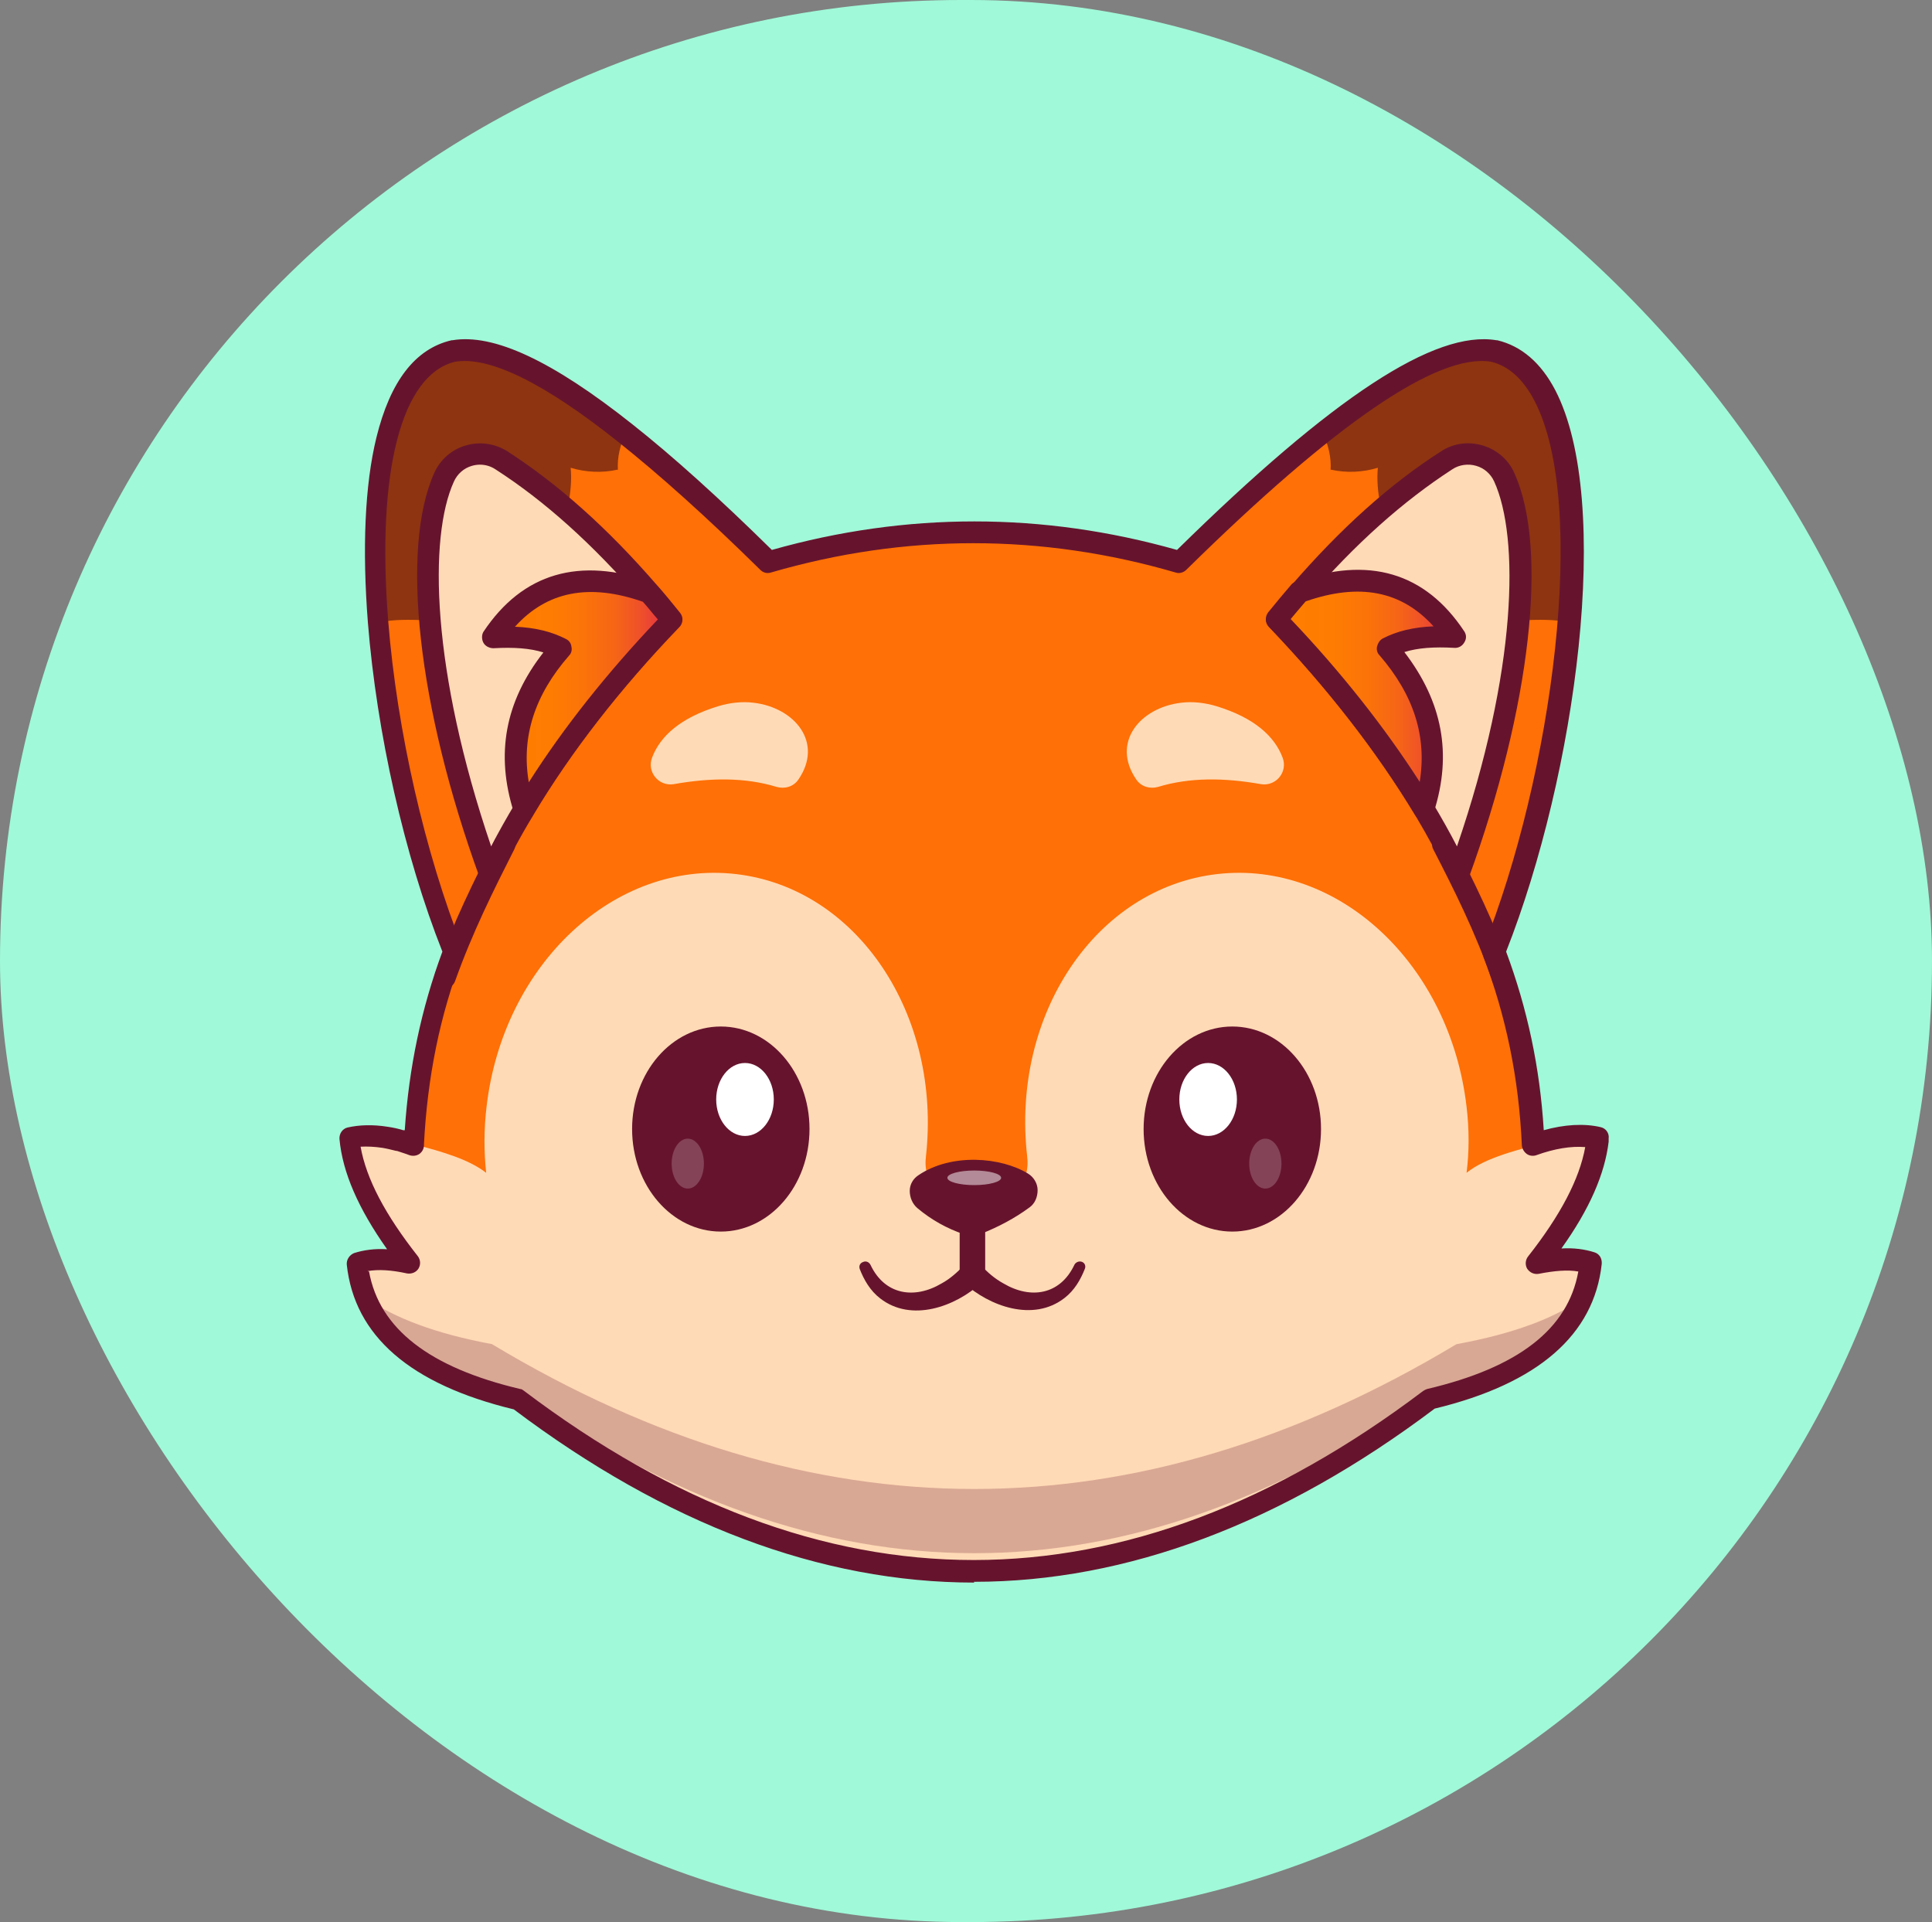 <?xml version="1.0" encoding="UTF-8"?>
<svg id="Layer_1" data-name="Layer 1" xmlns="http://www.w3.org/2000/svg" xmlns:xlink="http://www.w3.org/1999/xlink" viewBox="0 0 50.31 50.05"><rect x="0" y="0" width="50.31" height="50.05" fill="#808080" stroke="none"/>
  <defs>
    <style>
      .cls-1 {
        fill: #a0f9d9;
      }

      .cls-1, .cls-2, .cls-3, .cls-4, .cls-5, .cls-6, .cls-7, .cls-8 {
        stroke-width: 0px;
      }

      .cls-2 {
        fill: url(#linear-gradient);
      }

      .cls-3 {
        fill: #66142e;
      }

      .cls-4 {
        fill: #ff7006;
      }

      .cls-9 {
        opacity: .2;
      }

      .cls-10 {
        opacity: .25;
      }

      .cls-11 {
        opacity: .5;
      }

      .cls-5 {
        fill: url(#linear-gradient-2);
      }

      .cls-6 {
        fill: #fff;
      }

      .cls-7 {
        fill: #ffdab6;
      }

      .cls-8 {
        fill: #8e3410;
      }
    </style>
    <linearGradient id="linear-gradient" x1="12.84" y1="18.1" x2="17.5" y2="18.1" gradientUnits="userSpaceOnUse">
      <stop offset="0" stop-color="#ff7f00"/>
      <stop offset=".32" stop-color="#fe7c02"/>
      <stop offset=".51" stop-color="#fb7309"/>
      <stop offset=".68" stop-color="#f66516"/>
      <stop offset=".82" stop-color="#ef5129"/>
      <stop offset=".95" stop-color="#e63640"/>
      <stop offset="1" stop-color="#e22b4b"/>
    </linearGradient>
    <linearGradient id="linear-gradient-2" x1="33.24" y1="18.1" x2="37.89" y2="18.1" xlink:href="#linear-gradient"/>
  </defs>
  <rect class="cls-1" x="0" y="0" width="50.31" height="50.05" rx="25.03" ry="25.03"/>
  <g>
    <path class="cls-4" d="M41.61,29.72c-.11.97-.67,2.03-1.58,3.18.51-.11.99-.14,1.4,0-.18,1.72-1.54,2.91-4.19,3.54-7.92,5.98-15.83,5.99-23.75,0-2.65-.62-4.01-1.82-4.19-3.54.41-.14.89-.11,1.4,0-.94-1.18-1.49-2.27-1.58-3.26.27-.06.58-.07.93-.02.12.02.25.05.39.09h0c.11.03.23.07.35.12,0,0,0-.02,0-.02.09-1.86.45-3.51,1.02-5.01-.99-2.49-1.73-5.71-1.96-8.59-.29-3.59.21-6.64,1.96-7.05,1.03-.18,2.56.62,4.47,2.13,1.12.89,2.37,2.03,3.73,3.36,3.57-1.04,7.14-1.04,10.71,0,3.66-3.6,6.57-5.77,8.2-5.5,3.17.75,2.24,10.06,0,15.65.57,1.5.94,3.16,1.02,5.03.65-.24,1.22-.29,1.68-.19,0,.03,0,.05,0,.08Z"/>
    <path class="cls-8" d="M16.08,12.23c-.4.09-.83.07-1.22-.05.03.31,0,.63-.06.94-.02.09-.04.18-.09.26-.08.12-.22.18-.34.25-1.21.6-2.33,1.44-3.13,2.53-.41-.02-.82-.04-1.22.02-.05,0-.11.02-.16.03-.29-3.59.21-6.64,1.96-7.05,1.03-.18,2.56.62,4.47,2.13-.14.29-.22.62-.2.95Z"/>
    <path class="cls-8" d="M34.66,12.23c.4.09.83.07,1.22-.05-.03.31,0,.63.06.94.02.09.04.18.09.26.08.12.22.18.34.25,1.21.6,2.33,1.44,3.13,2.53.41-.02.82-.04,1.22.02.05,0,.11.02.16.03.29-3.59-.21-6.64-1.96-7.05-1.03-.18-2.56.62-4.47,2.13.14.29.22.62.2.95Z"/>
    <path class="cls-7" d="M17.5,16.14c-1.37,1.42-2.73,3.09-3.84,4.94h0c-.33.54-.63,1.1-.91,1.67-1.76-4.83-1.94-8.66-1.18-10.32.26-.57.97-.78,1.5-.44,1.45.93,2.7,2.12,3.84,3.44.2.23.4.47.6.71Z"/>
    <path class="cls-7" d="M33.24,16.13c1.37,1.42,2.73,3.09,3.84,4.94h0c.33.54.63,1.1.91,1.67,1.76-4.83,1.94-8.66,1.18-10.32-.26-.57-.97-.78-1.5-.44-1.45.93-2.7,2.12-3.84,3.44-.2.23-.4.47-.6.71Z"/>
    <path class="cls-7" d="M41.43,32.9c-.18,1.72-1.54,2.91-4.19,3.54-7.92,5.98-15.83,5.99-23.75,0-2.65-.62-4.01-1.82-4.19-3.54.41-.14.89-.11,1.4,0-.94-1.18-1.49-2.27-1.58-3.26.27-.06.58-.07.93-.02l.39.09h0c.12.03.23.06.35.09.74.19,1.44.4,1.87.74-.06-.56-.06-1.13.01-1.72.43-3.71,3.33-6.42,6.49-6.06,3.16.36,5.37,3.66,4.95,7.37,0,0,0,0,0,.01-.08.67.43,1.26,1.11,1.26h.42c.67,0,1.19-.59,1.11-1.26,0,0,0,0,0-.01-.43-3.71,1.79-7.01,4.95-7.37,3.16-.36,6.06,2.35,6.49,6.06.07.59.07,1.16,0,1.72h0c.49-.4,1.36-.61,2.22-.83h1.2c-.11.98-.67,2.03-1.58,3.19.51-.11.99-.14,1.4,0Z"/>
    <g class="cls-10">
      <path class="cls-3" d="M37.93,35c-8.37,5.03-16.75,5.03-25.12,0-1.46-.27-2.54-.68-3.28-1.2.51,1.16,1.81,1.98,3.97,2.46,7.92,5.58,15.83,5.58,23.75,0,2.16-.47,3.46-1.3,3.97-2.46-.74.53-1.82.93-3.28,1.2Z"/>
    </g>
    <path class="cls-3" d="M25.37,41.21c-3.99,0-8.02-1.52-11.99-4.51-2.69-.65-4.15-1.91-4.35-3.77-.01-.13.07-.25.19-.3.25-.08.54-.12.86-.1-.75-1.06-1.16-2-1.24-2.87-.01-.14.08-.27.21-.3.31-.07.66-.08,1.04-.02.14.02.28.05.41.09,0,0,.01,0,.02,0,0,0,.01,0,.02,0,.11-1.64.43-3.16.98-4.65-.99-2.5-1.71-5.7-1.94-8.57-.15-1.92-.08-3.58.22-4.81.36-1.47,1.01-2.32,1.96-2.54,0,0,.01,0,.02,0,1.07-.18,2.6.53,4.69,2.19,1.05.83,2.27,1.93,3.63,3.27,3.5-.99,7.05-.99,10.55,0,4.07-4,6.72-5.73,8.32-5.46,0,0,.01,0,.02,0,.63.15,1.14.59,1.51,1.3,1.51,2.91.54,10-1.28,14.62.55,1.48.88,3.01.98,4.65.54-.15,1.05-.18,1.48-.08.14.03.23.16.21.3v.08s0,0,0,0c-.1.84-.5,1.76-1.23,2.78.32-.02.61.02.86.1.13.04.2.16.19.3-.2,1.85-1.66,3.12-4.35,3.77-3.97,2.99-8.01,4.51-12,4.51h0ZM9.61,33.11c.27,1.49,1.57,2.5,3.94,3.06.04,0,.07.03.1.05,7.77,5.87,15.64,5.87,23.41,0,.03-.02.07-.04.1-.05,2.38-.56,3.67-1.56,3.94-3.06-.28-.05-.62-.02-1.03.06-.12.02-.23-.03-.3-.13-.06-.1-.05-.23.02-.32.85-1.08,1.34-2.02,1.49-2.85-.37-.03-.8.04-1.27.21-.08.03-.18.02-.25-.03-.07-.05-.12-.13-.13-.22-.08-1.76-.41-3.37-1.01-4.94-.02-.07-.02-.14,0-.2,1.8-4.49,2.75-11.54,1.34-14.25-.29-.56-.67-.91-1.13-1.02-1.39-.23-4.06,1.6-7.94,5.42-.07.07-.18.1-.27.07-3.5-1.02-7.05-1.02-10.55,0-.1.03-.2,0-.27-.07-1.39-1.37-2.64-2.49-3.71-3.34-1.92-1.53-3.35-2.23-4.24-2.08-1.4.34-2.05,2.86-1.74,6.76.23,2.86.96,6.04,1.94,8.51.03.07.03.14,0,.2-.6,1.56-.92,3.17-1.01,4.91,0,0,0,.01,0,.02,0,.09-.04.17-.12.23-.08.05-.17.06-.26.03-.1-.04-.21-.07-.32-.11,0,0-.01,0-.02,0-.12-.03-.24-.06-.36-.08-.2-.03-.39-.04-.57-.03.15.84.64,1.77,1.49,2.85.07.09.08.22.02.32-.06.1-.18.15-.3.13-.41-.09-.75-.11-1.03-.06ZM41.61,29.72h0,0Z"/>
    <path class="cls-3" d="M12.75,23.03s0,0-.01,0c-.11,0-.21-.08-.25-.18-1.61-4.43-2.07-8.56-1.18-10.54.16-.35.46-.61.82-.71.37-.11.76-.05,1.08.15,1.33.86,2.61,2,3.9,3.49.19.21.38.45.6.72.09.11.08.27-.02.37-1.54,1.6-2.82,3.25-3.8,4.89,0,0,0,.01-.01.02-.33.54-.62,1.09-.88,1.63-.05.1-.14.16-.25.16ZM12.5,12.1c-.07,0-.14.01-.21.03-.21.06-.38.21-.47.41-.66,1.45-.59,4.91.97,9.5.19-.37.4-.74.62-1.11,0,0,0-.01.01-.02.97-1.61,2.21-3.22,3.7-4.79-.15-.19-.3-.36-.44-.51-1.26-1.45-2.49-2.56-3.78-3.39-.12-.08-.26-.12-.4-.12Z"/>
    <path class="cls-2" d="M17.5,16.14c-1.37,1.42-2.73,3.09-3.84,4.94h0c-.52-1.65-.07-3.01.96-4.19-.5-.26-1.11-.32-1.77-.28.94-1.42,2.3-1.81,4.06-1.18.2.23.4.47.6.71Z"/>
    <path class="cls-3" d="M13.65,21.35c-.12,0-.23-.08-.27-.2-.48-1.51-.23-2.88.77-4.16-.34-.11-.77-.14-1.3-.11-.1,0-.21-.05-.26-.14-.05-.09-.05-.21,0-.29,1.02-1.53,2.5-1.96,4.39-1.29.04.02.08.04.12.08.19.22.39.45.6.72.09.11.08.27-.02.37-1.54,1.6-2.82,3.25-3.8,4.89-.05.08-.14.14-.24.14ZM13.41,16.32c.53.02.96.13,1.33.32.08.04.13.11.14.2.02.08,0,.17-.06.23-.9,1.03-1.25,2.12-1.05,3.3.91-1.43,2.04-2.85,3.36-4.24-.14-.16-.26-.32-.39-.46-1.4-.49-2.5-.27-3.33.65Z"/>
    <path class="cls-3" d="M37.99,23.03c-.11,0-.2-.06-.25-.16-.26-.54-.56-1.09-.88-1.63,0,0,0-.01-.01-.02-.99-1.64-2.27-3.29-3.8-4.89-.1-.1-.1-.26-.02-.37.22-.27.41-.5.6-.72,1.29-1.49,2.57-2.64,3.9-3.49.32-.21.71-.26,1.08-.15.37.11.67.37.82.71.9,1.97.43,6.11-1.18,10.54-.04.11-.14.18-.25.18,0,0,0,0-.01,0ZM37.31,20.91s0,.01.01.02c.22.37.43.74.62,1.11,1.57-4.58,1.63-8.05.97-9.5-.09-.2-.26-.35-.47-.41-.21-.06-.44-.03-.62.09-1.28.83-2.52,1.93-3.78,3.39-.14.16-.28.33-.44.51,1.48,1.57,2.73,3.18,3.7,4.79Z"/>
    <path class="cls-5" d="M33.24,16.13c1.37,1.42,2.73,3.09,3.84,4.94h0c.52-1.65.07-3.01-.96-4.19.5-.26,1.11-.32,1.77-.28-.94-1.42-2.3-1.81-4.06-1.18-.2.23-.4.47-.6.71Z"/>
    <path class="cls-3" d="M37.08,21.35c-.1,0-.19-.05-.24-.14-.99-1.64-2.27-3.29-3.8-4.89-.1-.1-.1-.26-.02-.37.22-.27.41-.5.6-.72.03-.04.07-.06.12-.08,1.89-.68,3.37-.25,4.39,1.29.06.09.06.2,0,.29-.05.09-.15.15-.26.14-.53-.03-.95,0-1.3.11.99,1.29,1.25,2.65.77,4.16-.04.12-.14.2-.27.2ZM33.61,16.12c1.32,1.39,2.44,2.81,3.36,4.24.19-1.18-.15-2.26-1.05-3.3-.06-.06-.08-.15-.06-.23.02-.08.07-.16.14-.2.36-.19.8-.3,1.33-.32-.83-.92-1.92-1.14-3.33-.65-.12.14-.25.29-.39.46Z"/>
    <path class="cls-3" d="M11.59,25.73s-.06,0-.09-.02c-.15-.05-.22-.21-.17-.36.47-1.33,1.02-2.43,1.56-3.49.07-.14.24-.19.38-.12.14.07.19.24.12.38-.53,1.05-1.08,2.14-1.54,3.43-.04.11-.15.19-.26.19Z"/>
    <path class="cls-3" d="M39.12,25.73c-.12,0-.22-.07-.26-.19-.45-1.29-1-2.38-1.54-3.43-.07-.14-.01-.31.12-.38.14-.07.31-.01.38.12.54,1.07,1.1,2.17,1.56,3.49.05.15-.03.31-.17.36-.03.01-.06.02-.09.02Z"/>
    <g>
      <ellipse class="cls-3" cx="18.77" cy="29.4" rx="2.31" ry="2.67"/>
      <ellipse class="cls-6" cx="19.4" cy="28.63" rx=".75" ry=".95"/>
      <g class="cls-9">
        <ellipse class="cls-6" cx="17.91" cy="30.3" rx=".42" ry=".65"/>
      </g>
    </g>
    <g>
      <ellipse class="cls-3" cx="32.09" cy="29.4" rx="2.31" ry="2.67"/>
      <ellipse class="cls-6" cx="31.46" cy="28.63" rx=".75" ry=".95"/>
      <g class="cls-9">
        <ellipse class="cls-6" cx="32.95" cy="30.3" rx=".42" ry=".65"/>
      </g>
    </g>
    <g>
      <path class="cls-3" d="M24,30.72c.78-.52,2-.47,2.7-.04.24.15.25.49.03.66-.36.27-.76.49-1.24.67-.11.04-.24.05-.35,0-.43-.14-.82-.36-1.16-.66-.2-.17-.2-.49.02-.64Z"/>
      <path class="cls-3" d="M25.31,32.17c-.07,0-.14-.01-.21-.03-.44-.15-.84-.37-1.21-.68-.13-.11-.2-.28-.2-.45,0-.17.09-.32.23-.41h0c.86-.58,2.15-.47,2.85-.04.15.09.25.26.25.43,0,.18-.07.35-.21.45-.38.28-.81.51-1.27.69-.08.03-.16.04-.24.04ZM25.36,30.48c-.45,0-.92.11-1.29.35h0c-.09.06-.11.15-.11.19,0,.09.03.17.1.22.34.28.72.5,1.12.63.08.03.18.03.26,0,.45-.17.84-.38,1.2-.65.07-.05.11-.13.1-.22,0-.09-.05-.16-.12-.21-.32-.2-.79-.32-1.26-.32Z"/>
      <g class="cls-11">
        <ellipse class="cls-6" cx="25.37" cy="30.67" rx=".7" ry=".19"/>
      </g>
      <path class="cls-3" d="M25.65,31.88v1.3c0,.09-.03.17-.1.23-.68.62-1.82,1.03-2.63.4-.26-.2-.42-.48-.53-.76-.03-.08,0-.16.09-.19.07-.03.15,0,.19.08.37.78,1.14.9,1.85.48.22-.12.41-.29.58-.47l-.1.23v-1.3c.01-.43.64-.43.65,0h0Z"/>
      <path class="cls-3" d="M25.65,31.88v1.3l-.1-.23c.16.18.36.35.58.47.71.42,1.48.3,1.85-.49.04-.07.13-.1.2-.07.07.03.1.11.07.18-.11.28-.27.56-.53.76-.81.63-1.95.22-2.63-.4-.07-.06-.1-.15-.1-.23v-1.3c.01-.43.64-.43.65,0h0Z"/>
    </g>
    <path class="cls-7" d="M17.54,20.42c.96-.17,1.86-.18,2.68.07.21.06.44,0,.57-.19.66-.96-.09-1.87-1.16-2-.31-.04-.63,0-.93.09-.98.3-1.51.78-1.72,1.34-.14.37.17.75.56.69Z"/>
    <path class="cls-7" d="M32.84,20.42c-.96-.17-1.86-.18-2.68.07-.21.06-.44,0-.57-.19-.66-.96.09-1.87,1.16-2,.31-.04.63,0,.93.09.98.3,1.51.78,1.72,1.34.14.37-.17.75-.56.69Z"/>
  </g>
</svg>
